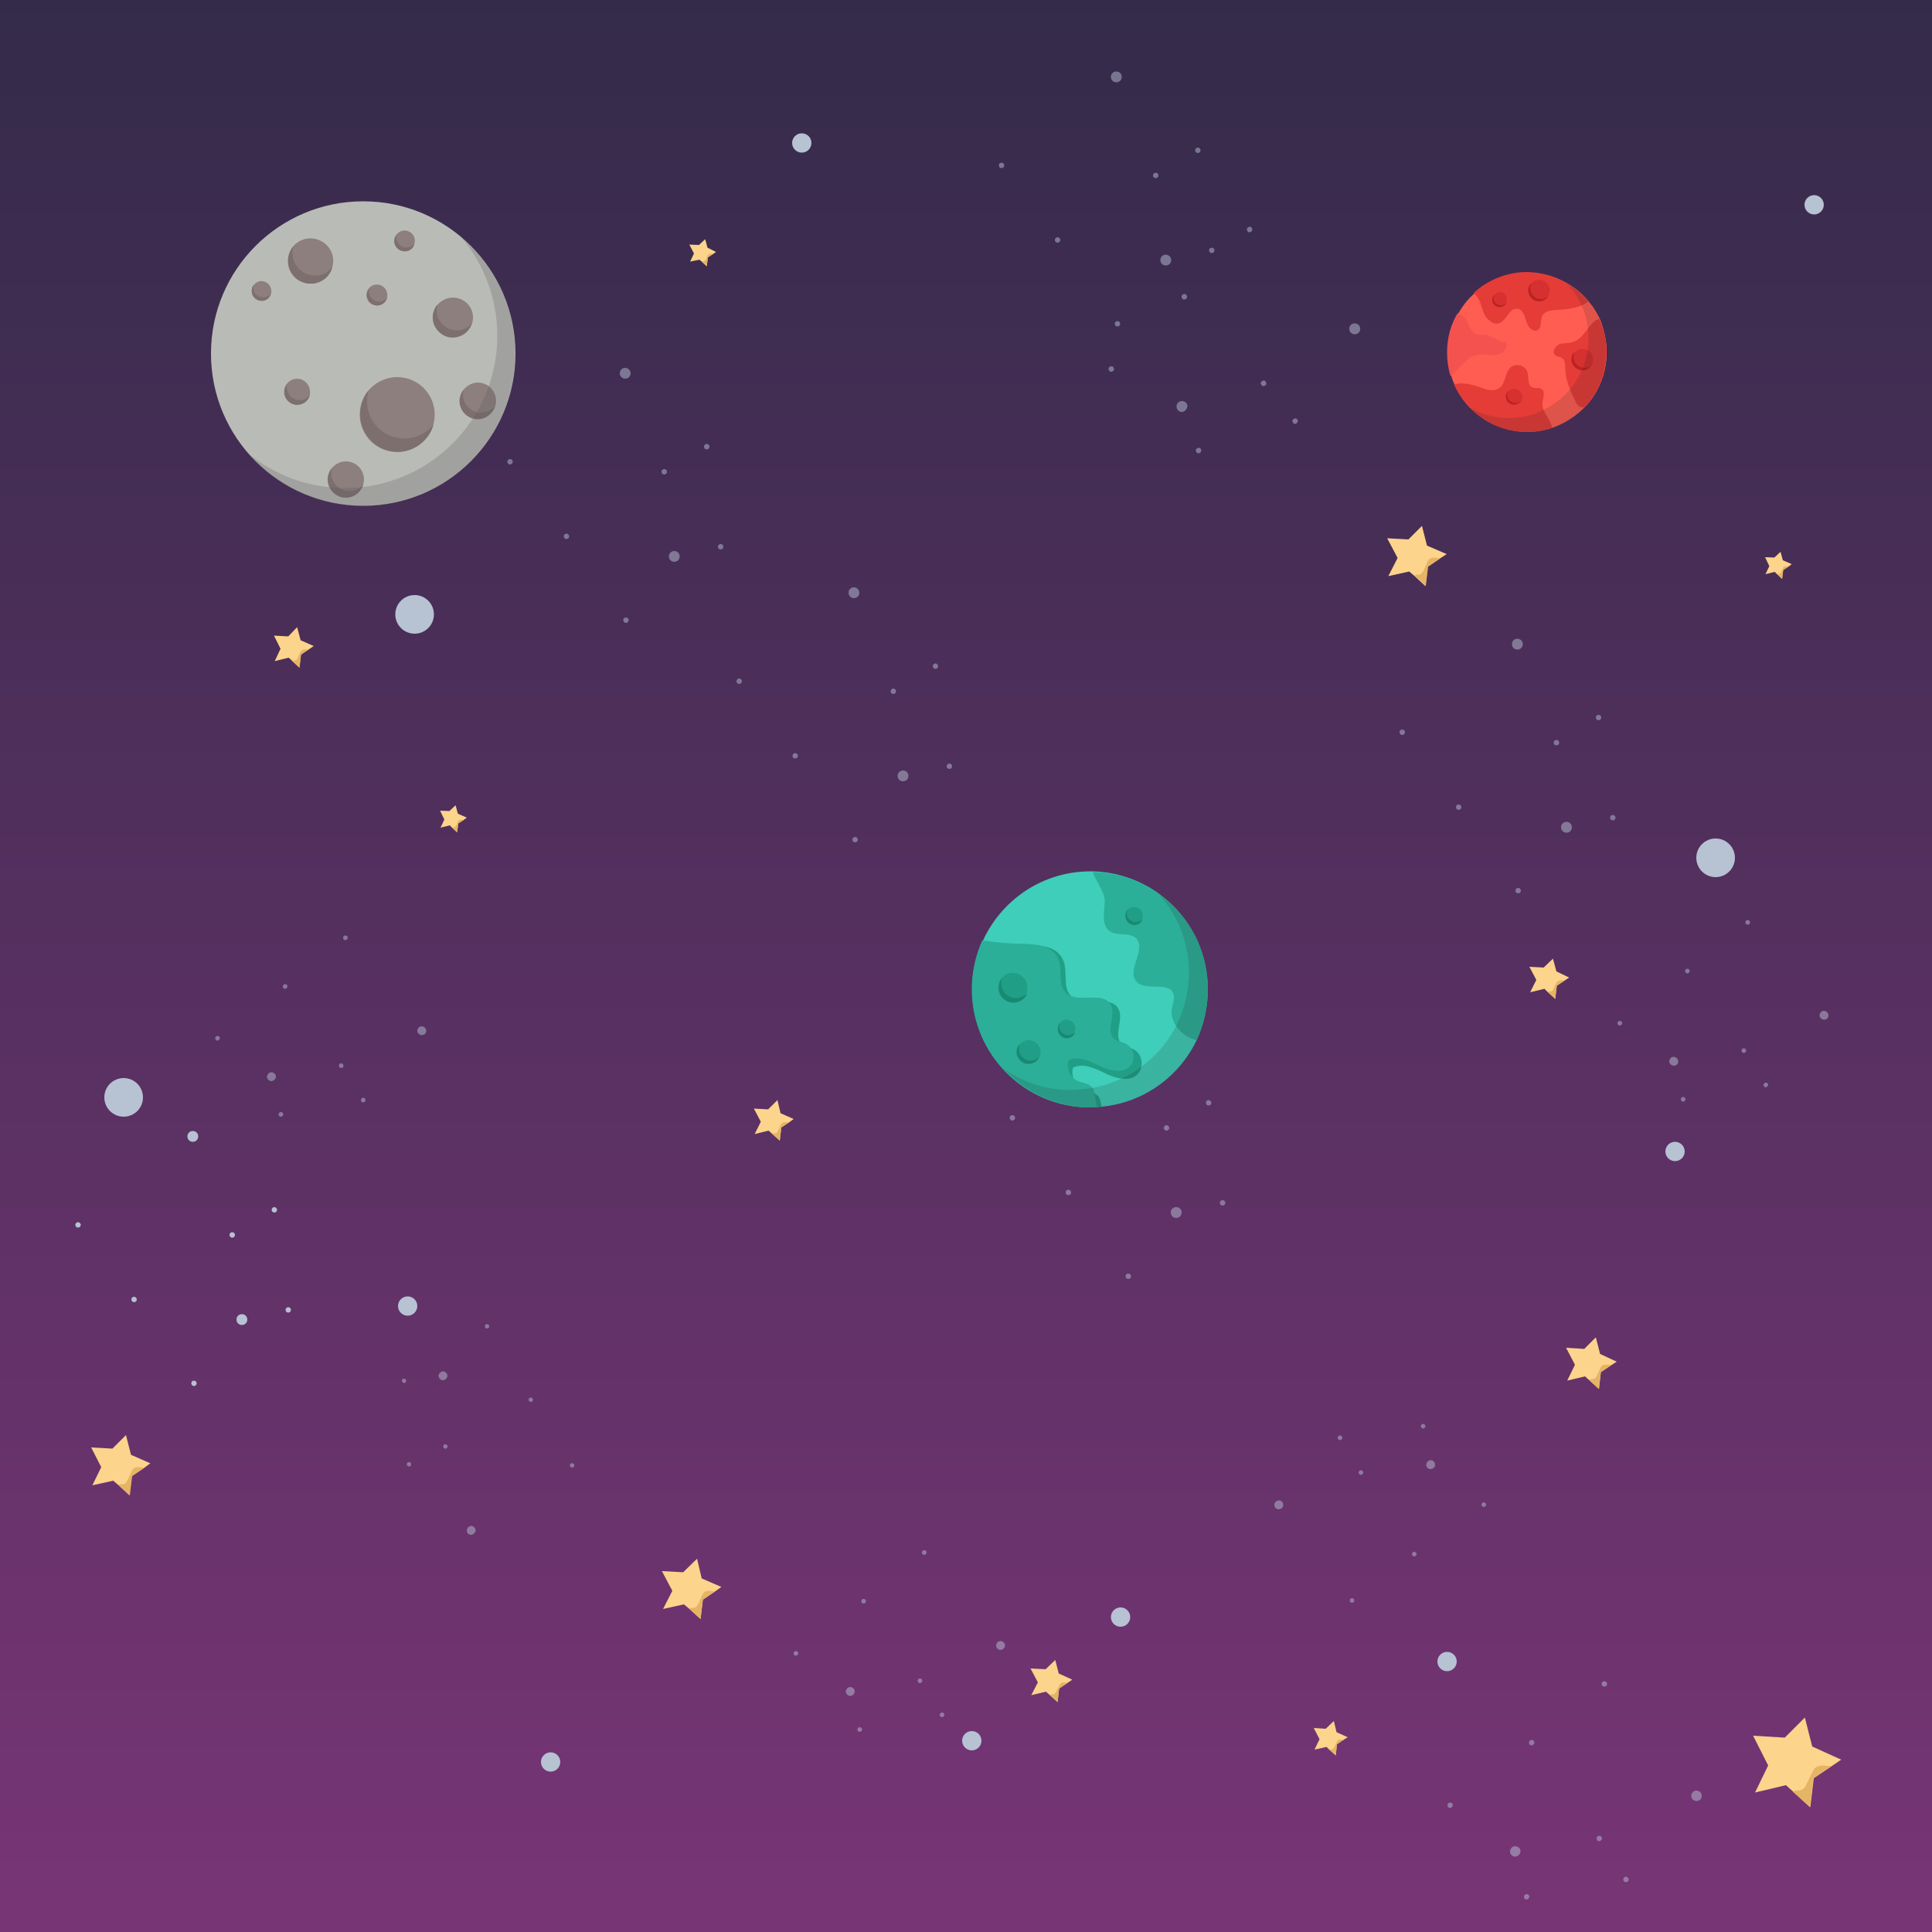 <?xml version="1.0" encoding="utf-8"?>
<!-- Generator: Adobe Illustrator 22.0.1, SVG Export Plug-In . SVG Version: 6.00 Build 0)  -->
<svg version="1.1" id="Layer_1" xmlns="http://www.w3.org/2000/svg" xmlns:xlink="http://www.w3.org/1999/xlink" x="0px" y="0px"
	 viewBox="0 0 500 500" style="enable-background:new 0 0 500 500;" xml:space="preserve">
<style type="text/css">
	.st0{fill:url(#SVGID_1_);}
	.st1{fill:#B7C2D3;}
	.st2{opacity:0.5;}
	.st3{fill:#FDD48C;}
	.st4{fill:#E5B465;}
	.st5{fill:#3ECEB9;}
	.st6{fill:#219E86;}
	.st7{fill:#2BAF98;}
	.st8{opacity:0.15;fill:#231F20;enable-background:new    ;}
	.st9{fill:#188973;}
	.st10{fill:#FF5D52;}
	.st11{fill:#E53C38;}
	.st12{fill:#F4524E;}
	.st13{fill:#D63030;}
	.st14{fill:#BC2222;}
	.st15{fill:#B9BBB7;}
	.st16{fill:#8C7F7E;}
	.st17{fill:#7C6F6E;}
	.st18{opacity:0.25;fill:#58595B;enable-background:new    ;}
</style>
<g>
	
		<linearGradient id="SVGID_1_" gradientUnits="userSpaceOnUse" x1="250" y1="-9.094947e-13" x2="250" y2="500" gradientTransform="matrix(1 0 0 -1 0 500)">
		<stop  offset="0" style="stop-color:#783576"/>
		<stop  offset="1" style="stop-color:#342B4A"/>
	</linearGradient>
	<rect x="0" class="st0" width="500" height="500"/>
	<circle class="st1" cx="107.3" cy="159" r="5"/>
	<circle class="st1" cx="444" cy="222" r="5"/>
	<circle class="st1" cx="32" cy="284" r="5"/>
	<g>
		<path class="st1" d="M51.3,294.1c0,0.8-0.6,1.4-1.4,1.4s-1.4-0.6-1.4-1.4s0.6-1.4,1.4-1.4C50.7,292.7,51.3,293.3,51.3,294.1z"/>
		<path class="st1" d="M64,341.5c0,0.8-0.6,1.4-1.4,1.4s-1.4-0.6-1.4-1.4s0.6-1.4,1.4-1.4S64,340.7,64,341.5z"/>
		<path class="st1" d="M71.7,313.1c0,0.4-0.3,0.7-0.7,0.7c-0.4,0-0.7-0.3-0.7-0.7s0.3-0.7,0.7-0.7C71.4,312.4,71.7,312.8,71.7,313.1
			z"/>
		<path class="st1" d="M35.4,336.3c0,0.4-0.3,0.7-0.7,0.7c-0.4,0-0.7-0.3-0.7-0.7c0-0.4,0.3-0.7,0.7-0.7
			C35.1,335.6,35.4,336,35.4,336.3z"/>
		<path class="st1" d="M20.9,317c0,0.4-0.3,0.7-0.7,0.7c-0.4,0-0.7-0.3-0.7-0.7c0-0.4,0.3-0.7,0.7-0.7
			C20.5,316.3,20.9,316.6,20.9,317z"/>
		<path class="st1" d="M75.3,339c0,0.4-0.3,0.7-0.7,0.7c-0.4,0-0.7-0.3-0.7-0.7s0.3-0.7,0.7-0.7S75.3,338.6,75.3,339z"/>
		<circle class="st1" cx="60.1" cy="319.6" r="0.7"/>
		<path class="st1" d="M50.9,358c0,0.4-0.3,0.7-0.7,0.7c-0.4,0-0.7-0.3-0.7-0.7c0-0.4,0.3-0.7,0.7-0.7
			C50.5,357.3,50.9,357.6,50.9,358z"/>
	</g>
	<g class="st2">
		<path class="st1" d="M163.2,96.6c0,0.8-0.6,1.4-1.4,1.4s-1.4-0.6-1.4-1.4s0.6-1.4,1.4-1.4C162.5,95.2,163.2,95.8,163.2,96.6z"/>
		<circle class="st1" cx="174.5" cy="144" r="1.4"/>
		<circle class="st1" cx="182.9" cy="115.6" r="0.7"/>
		<path class="st1" d="M147.3,138.8c0,0.4-0.3,0.7-0.7,0.7c-0.4,0-0.7-0.3-0.7-0.7c0-0.4,0.3-0.7,0.7-0.7S147.3,138.5,147.3,138.8z"
			/>
		<path class="st1" d="M132.7,119.5c0,0.4-0.3,0.7-0.7,0.7c-0.4,0-0.7-0.3-0.7-0.7c0-0.4,0.3-0.7,0.7-0.7
			C132.4,118.8,132.7,119.1,132.7,119.5z"/>
		<circle class="st1" cx="186.5" cy="141.5" r="0.7"/>
		<circle class="st1" cx="171.9" cy="122.1" r="0.7"/>
		<path class="st1" d="M162.7,160.5c0,0.4-0.3,0.7-0.7,0.7c-0.4,0-0.7-0.3-0.7-0.7s0.3-0.7,0.7-0.7
			C162.4,159.8,162.7,160.1,162.7,160.5z"/>
	</g>
	<g class="st2">
		<path class="st1" d="M394.1,166.7c0,0.8-0.6,1.4-1.4,1.4c-0.8,0-1.4-0.6-1.4-1.4c0-0.8,0.6-1.4,1.4-1.4
			C393.4,165.3,394.1,165.9,394.1,166.7z"/>
		<path class="st1" d="M406.8,214.1c0,0.8-0.6,1.4-1.4,1.4c-0.8,0-1.4-0.6-1.4-1.4c0-0.8,0.6-1.4,1.4-1.4
			C406.2,212.7,406.8,213.3,406.8,214.1z"/>
		<path class="st1" d="M414.4,185.7c0,0.4-0.3,0.7-0.7,0.7c-0.4,0-0.7-0.3-0.7-0.7s0.3-0.7,0.7-0.7S414.4,185.3,414.4,185.7z"/>
		<path class="st1" d="M378.2,208.9c0,0.4-0.3,0.7-0.7,0.7s-0.7-0.3-0.7-0.7s0.3-0.7,0.7-0.7S378.2,208.5,378.2,208.9z"/>
		<path class="st1" d="M363.6,189.5c0,0.4-0.3,0.7-0.7,0.7c-0.4,0-0.7-0.3-0.7-0.7s0.3-0.7,0.7-0.7
			C363.3,188.8,363.6,189.1,363.6,189.5z"/>
		<path class="st1" d="M418.1,211.6c0,0.4-0.3,0.7-0.7,0.7s-0.7-0.3-0.7-0.7s0.3-0.7,0.7-0.7C417.7,210.9,418.1,211.2,418.1,211.6z"
			/>
		<circle class="st1" cx="402.8" cy="192.2" r="0.7"/>
		<path class="st1" d="M393.6,230.5c0,0.4-0.3,0.7-0.7,0.7s-0.7-0.3-0.7-0.7s0.3-0.7,0.7-0.7S393.6,230.1,393.6,230.5z"/>
	</g>
	<g class="st2">
		<path class="st1" d="M290.3,19.9c0,0.8-0.6,1.4-1.4,1.4c-0.8,0-1.4-0.6-1.4-1.4c0-0.8,0.6-1.4,1.4-1.4S290.3,19.1,290.3,19.9z"/>
		<path class="st1" d="M303.1,67.3c0,0.8-0.6,1.4-1.4,1.4s-1.4-0.6-1.4-1.4s0.6-1.4,1.4-1.4C302.4,65.9,303.1,66.5,303.1,67.3z"/>
		<path class="st1" d="M310.7,38.9c0,0.4-0.3,0.7-0.7,0.7s-0.7-0.3-0.7-0.7s0.3-0.7,0.7-0.7C310.4,38.2,310.7,38.5,310.7,38.9z"/>
		<path class="st1" d="M274.4,62.1c0,0.4-0.3,0.7-0.7,0.7c-0.4,0-0.7-0.3-0.7-0.7s0.3-0.7,0.7-0.7C274.1,61.4,274.4,61.7,274.4,62.1
			z"/>
		<path class="st1" d="M259.9,42.8c0,0.4-0.3,0.7-0.7,0.7s-0.7-0.3-0.7-0.7c0-0.4,0.3-0.7,0.7-0.7S259.9,42.4,259.9,42.8z"/>
		<path class="st1" d="M314.3,64.8c0,0.4-0.3,0.7-0.7,0.7s-0.7-0.3-0.7-0.7c0-0.4,0.3-0.7,0.7-0.7S314.3,64.4,314.3,64.8z"/>
		<path class="st1" d="M299.8,45.4c0,0.4-0.3,0.7-0.7,0.7s-0.7-0.3-0.7-0.7s0.3-0.7,0.7-0.7C299.5,44.7,299.8,45,299.8,45.4z"/>
		<path class="st1" d="M289.9,83.8c0,0.4-0.3,0.7-0.7,0.7c-0.4,0-0.7-0.3-0.7-0.7c0-0.4,0.3-0.7,0.7-0.7
			C289.6,83.1,289.9,83.4,289.9,83.8z"/>
	</g>
	<g class="st2">
		<path class="st1" d="M350.8,86.5c-0.8,0.1-1.5-0.4-1.6-1.2c-0.1-0.8,0.4-1.5,1.2-1.6s1.5,0.4,1.6,1.2S351.6,86.4,350.8,86.5z"/>
		<path class="st1" d="M306.1,106.6c-0.8,0.1-1.5-0.4-1.6-1.2c-0.1-0.8,0.4-1.5,1.2-1.6c0.8-0.1,1.5,0.4,1.6,1.2
			C307.3,105.7,306.8,106.4,306.1,106.6z"/>
		<path class="st1" d="M335.3,109.7c-0.4,0.1-0.7-0.2-0.8-0.6s0.2-0.7,0.6-0.8c0.4-0.1,0.7,0.2,0.8,0.6
			C335.9,109.2,335.6,109.6,335.3,109.7z"/>
		<path class="st1" d="M306.6,77.5c-0.4,0.1-0.7-0.2-0.8-0.6c-0.1-0.4,0.2-0.7,0.6-0.8c0.4-0.1,0.7,0.2,0.8,0.6
			C307.3,77.1,307,77.4,306.6,77.5z"/>
		<path class="st1" d="M323.5,60.1c-0.4,0.1-0.7-0.2-0.8-0.6c-0.1-0.4,0.2-0.7,0.6-0.8c0.4-0.1,0.7,0.2,0.8,0.6
			C324.1,59.7,323.9,60,323.5,60.1z"/>
		<path class="st1" d="M310.3,117.3c-0.4,0.1-0.7-0.2-0.8-0.6s0.2-0.7,0.6-0.8c0.4-0.1,0.7,0.2,0.8,0.6
			C310.9,116.9,310.7,117.2,310.3,117.3z"/>
		<path class="st1" d="M327.1,99.9c-0.4,0.1-0.7-0.2-0.8-0.6c-0.1-0.4,0.2-0.7,0.6-0.8c0.4-0.1,0.7,0.2,0.8,0.6
			C327.8,99.5,327.5,99.8,327.1,99.9z"/>
		<path class="st1" d="M287.7,96.2c-0.4,0.1-0.7-0.2-0.8-0.6s0.2-0.7,0.6-0.8c0.4-0.1,0.7,0.2,0.8,0.6
			C288.4,95.8,288.1,96.1,287.7,96.2z"/>
	</g>
	<g class="st2">
		<path class="st1" d="M439.1,466.1c-0.8,0-1.4-0.6-1.4-1.3c0-0.8,0.6-1.4,1.3-1.4c0.8,0,1.4,0.6,1.4,1.3
			C440.5,465.4,439.9,466.1,439.1,466.1z"/>
		<path class="st1" d="M392.2,480.5c-0.8,0-1.4-0.6-1.4-1.3c0-0.8,0.6-1.4,1.3-1.4c0.8,0,1.4,0.6,1.4,1.3S392.9,480.4,392.2,480.5z"
			/>
		<path class="st1" d="M420.8,487.1c-0.4,0-0.7-0.3-0.7-0.7c0-0.4,0.3-0.7,0.7-0.7c0.4,0,0.7,0.3,0.7,0.7
			C421.5,486.8,421.2,487.1,420.8,487.1z"/>
		<path class="st1" d="M396.4,451.7c-0.4,0-0.7-0.3-0.7-0.7c0-0.4,0.3-0.7,0.7-0.7s0.7,0.3,0.7,0.7
			C397,451.4,396.7,451.7,396.4,451.7z"/>
		<path class="st1" d="M415.2,436.5c-0.4,0-0.7-0.3-0.7-0.7c0-0.4,0.3-0.7,0.7-0.7c0.4,0,0.7,0.3,0.7,0.7S415.6,436.5,415.2,436.5z"
			/>
		<path class="st1" d="M395.1,491.6c-0.4,0-0.7-0.3-0.7-0.7c0-0.4,0.3-0.7,0.7-0.7s0.7,0.3,0.7,0.7
			C395.7,491.3,395.4,491.6,395.1,491.6z"/>
		<path class="st1" d="M413.9,476.5c-0.4,0-0.7-0.3-0.7-0.7c0-0.4,0.3-0.7,0.7-0.7s0.7,0.3,0.7,0.7
			C414.6,476.1,414.3,476.4,413.9,476.5z"/>
		<path class="st1" d="M375.3,467.9c-0.4,0-0.7-0.3-0.7-0.7c0-0.4,0.3-0.7,0.7-0.7c0.4,0,0.7,0.3,0.7,0.7
			C375.9,467.6,375.6,467.9,375.3,467.9z"/>
	</g>
	<g class="st2">
		<path class="st1" d="M472.1,263.9c-0.6,0-1.2-0.5-1.2-1.1s0.5-1.2,1.1-1.2s1.2,0.5,1.2,1.1C473.3,263.3,472.8,263.9,472.1,263.9z"
			/>
		<path class="st1" d="M433.2,275.8c-0.6,0-1.2-0.5-1.2-1.1s0.5-1.2,1.1-1.2s1.2,0.5,1.2,1.1C434.4,275.3,433.9,275.8,433.2,275.8z"
			/>
		<path class="st1" d="M457,281.4c-0.3,0-0.6-0.2-0.6-0.6c0-0.3,0.2-0.6,0.6-0.6c0.3,0,0.6,0.2,0.6,0.6
			C457.5,281.1,457.3,281.3,457,281.4z"/>
		<path class="st1" d="M436.7,251.9c-0.3,0-0.6-0.2-0.6-0.6c0-0.3,0.2-0.6,0.6-0.6c0.3,0,0.6,0.2,0.6,0.6
			C437.2,251.7,437,251.9,436.7,251.9z"/>
		<path class="st1" d="M452.3,239.3c-0.3,0-0.6-0.2-0.6-0.6c0-0.3,0.2-0.6,0.6-0.6c0.3,0,0.6,0.2,0.6,0.6S452.6,239.3,452.3,239.3z"
			/>
		<path class="st1" d="M435.6,285.1c-0.3,0-0.6-0.2-0.6-0.6c0-0.3,0.2-0.6,0.6-0.6c0.3,0,0.6,0.2,0.6,0.6
			C436.2,284.8,435.9,285.1,435.6,285.1z"/>
		<path class="st1" d="M451.3,272.5c-0.3,0-0.6-0.2-0.6-0.6c0-0.3,0.2-0.6,0.6-0.6c0.3,0,0.6,0.2,0.6,0.6S451.6,272.5,451.3,272.5z"
			/>
		<path class="st1" d="M419.2,265.4c-0.3,0-0.6-0.2-0.6-0.6c0-0.3,0.2-0.6,0.6-0.6c0.3,0,0.6,0.2,0.6,0.6S419.5,265.4,419.2,265.4z"
			/>
	</g>
	<g class="st2">
		<path class="st1" d="M331,388.3c0.6,0,1.1,0.5,1.1,1.2c0,0.6-0.5,1.1-1.2,1.1c-0.6,0-1.1-0.5-1.1-1.2
			C329.8,388.8,330.4,388.3,331,388.3z"/>
		<path class="st1" d="M370.3,377.9c0.6,0,1.1,0.5,1.1,1.2c0,0.6-0.5,1.1-1.2,1.1c-0.6,0-1.1-0.5-1.1-1.2
			C369.2,378.4,369.7,377.9,370.3,377.9z"/>
		<path class="st1" d="M346.8,371.5c0.3,0,0.6,0.3,0.6,0.6s-0.3,0.6-0.6,0.6c-0.3,0-0.6-0.3-0.6-0.6
			C346.2,371.7,346.5,371.5,346.8,371.5z"/>
		<path class="st1" d="M366,401.6c0.3,0,0.6,0.3,0.6,0.6c0,0.3-0.3,0.6-0.6,0.6s-0.6-0.3-0.6-0.6S365.7,401.6,366,401.6z"/>
		<path class="st1" d="M349.9,413.6c0.3,0,0.6,0.3,0.6,0.6c0,0.3-0.3,0.6-0.6,0.6s-0.6-0.3-0.6-0.6S349.6,413.6,349.9,413.6z"/>
		<path class="st1" d="M368.3,368.5c0.3,0,0.6,0.3,0.6,0.6c0,0.3-0.3,0.6-0.6,0.6c-0.3,0-0.6-0.3-0.6-0.6S368,368.5,368.3,368.5z"/>
		<path class="st1" d="M352.2,380.5c0.3,0,0.6,0.3,0.6,0.6c0,0.3-0.3,0.6-0.6,0.6c-0.3,0-0.6-0.3-0.6-0.6
			C351.6,380.8,351.9,380.5,352.2,380.5z"/>
		<path class="st1" d="M384,388.8c0.3,0,0.6,0.3,0.6,0.6c0,0.3-0.3,0.6-0.6,0.6s-0.6-0.3-0.6-0.6C383.4,389.1,383.7,388.8,384,388.8
			z"/>
	</g>
	<g class="st2">
		<path class="st1" d="M259,427c-0.6,0-1.2-0.5-1.2-1.1s0.5-1.2,1.1-1.2s1.2,0.5,1.2,1.1S259.6,426.9,259,427z"/>
		<path class="st1" d="M220.1,438.9c-0.6,0-1.2-0.5-1.2-1.1s0.5-1.2,1.1-1.2s1.2,0.5,1.2,1.1S220.7,438.9,220.1,438.9z"/>
		<path class="st1" d="M243.8,444.4c-0.3,0-0.6-0.2-0.6-0.6c0-0.3,0.2-0.6,0.6-0.6c0.3,0,0.6,0.2,0.6,0.6
			C244.4,444.1,244.1,444.4,243.8,444.4z"/>
		<path class="st1" d="M223.5,415c-0.3,0-0.6-0.2-0.6-0.6c0-0.3,0.2-0.6,0.6-0.6c0.3,0,0.6,0.2,0.6,0.6
			C224.1,414.7,223.8,415,223.5,415z"/>
		<path class="st1" d="M239.2,402.4c-0.3,0-0.6-0.2-0.6-0.6c0-0.3,0.2-0.6,0.6-0.6c0.3,0,0.6,0.2,0.6,0.6
			C239.7,402.1,239.5,402.4,239.2,402.4z"/>
		<path class="st1" d="M222.5,448.2c-0.3,0-0.6-0.2-0.6-0.6c0-0.3,0.2-0.6,0.6-0.6c0.3,0,0.6,0.2,0.6,0.6S222.8,448.1,222.5,448.2z"
			/>
		<path class="st1" d="M238.1,435.6c-0.3,0-0.6-0.2-0.6-0.6s0.2-0.6,0.6-0.6c0.3,0,0.6,0.2,0.6,0.6
			C238.7,435.3,238.4,435.5,238.1,435.6z"/>
		<path class="st1" d="M206,428.5c-0.3,0-0.6-0.2-0.6-0.6c0-0.3,0.2-0.6,0.6-0.6c0.3,0,0.6,0.2,0.6,0.6
			C206.6,428.2,206.3,428.4,206,428.5z"/>
	</g>
	<g class="st2">
		<path class="st1" d="M120.8,396c0.1-0.6,0.6-1.1,1.2-1.1c0.6,0.1,1.1,0.6,1.1,1.2c-0.1,0.6-0.6,1.1-1.2,1.1
			C121.2,397.2,120.8,396.7,120.8,396z"/>
		<path class="st1" d="M113.5,356c0.1-0.6,0.6-1.1,1.2-1.1c0.6,0.1,1.1,0.6,1.1,1.2c-0.1,0.6-0.6,1.1-1.2,1.1S113.5,356.6,113.5,356
			z"/>
		<path class="st1" d="M105.3,378.9c0-0.3,0.3-0.6,0.6-0.5c0.3,0,0.6,0.3,0.5,0.6c0,0.3-0.3,0.6-0.6,0.5
			C105.5,379.5,105.2,379.2,105.3,378.9z"/>
		<path class="st1" d="M136.8,362.2c0-0.3,0.3-0.6,0.6-0.5c0.3,0,0.6,0.3,0.5,0.6c0,0.3-0.3,0.6-0.6,0.5
			C137.1,362.8,136.8,362.5,136.8,362.2z"/>
		<path class="st1" d="M147.5,379.2c0-0.3,0.3-0.6,0.6-0.5c0.3,0,0.6,0.3,0.5,0.6c0,0.3-0.3,0.6-0.6,0.5
			C147.7,379.8,147.5,379.5,147.5,379.2z"/>
		<path class="st1" d="M104,357.3c0-0.3,0.3-0.6,0.6-0.5c0.3,0,0.6,0.3,0.5,0.6c0,0.3-0.3,0.6-0.6,0.5
			C104.3,357.9,104,357.6,104,357.3z"/>
		<path class="st1" d="M114.7,374.3c0-0.3,0.3-0.6,0.6-0.5c0.3,0,0.6,0.3,0.5,0.6c0,0.3-0.3,0.6-0.6,0.5
			C114.9,374.9,114.7,374.6,114.7,374.3z"/>
		<path class="st1" d="M125.5,343.2c0-0.3,0.3-0.6,0.6-0.5c0.3,0,0.6,0.3,0.5,0.6c0,0.3-0.3,0.6-0.6,0.5
			C125.7,343.8,125.5,343.6,125.5,343.2z"/>
	</g>
	<g class="st2">
		<path class="st1" d="M109.2,267.9c-0.6,0-1.2-0.5-1.2-1.1s0.5-1.2,1.1-1.2s1.2,0.5,1.2,1.1C110.4,267.3,109.9,267.8,109.2,267.9z"
			/>
		<path class="st1" d="M70.3,279.8c-0.6,0-1.2-0.5-1.2-1.1s0.5-1.2,1.1-1.2s1.2,0.5,1.2,1.1C71.4,279.2,70.9,279.7,70.3,279.8z"/>
		<path class="st1" d="M94,285.3c-0.3,0-0.6-0.2-0.6-0.6c0-0.3,0.2-0.6,0.6-0.6c0.3,0,0.6,0.2,0.6,0.6C94.6,285,94.3,285.3,94,285.3
			z"/>
		<path class="st1" d="M73.8,255.9c-0.3,0-0.6-0.2-0.6-0.6c0-0.3,0.2-0.6,0.6-0.6c0.3,0,0.6,0.2,0.6,0.6
			C74.3,255.6,74.1,255.9,73.8,255.9z"/>
		<path class="st1" d="M89.4,243.3c-0.3,0-0.6-0.2-0.6-0.6c0-0.3,0.2-0.6,0.6-0.6c0.3,0,0.6,0.2,0.6,0.6
			C90,243,89.7,243.3,89.4,243.3z"/>
		<path class="st1" d="M72.7,289c-0.3,0-0.6-0.2-0.6-0.6c0-0.3,0.2-0.6,0.6-0.6c0.3,0,0.6,0.2,0.6,0.6C73.3,288.8,73,289,72.7,289z"
			/>
		<path class="st1" d="M88.3,276.4c-0.3,0-0.6-0.2-0.6-0.6c0-0.3,0.2-0.6,0.6-0.6c0.3,0,0.6,0.2,0.6,0.6
			C88.9,276.2,88.6,276.4,88.3,276.4z"/>
		<path class="st1" d="M56.3,269.3c-0.3,0-0.6-0.2-0.6-0.6c0-0.3,0.2-0.6,0.6-0.6c0.3,0,0.6,0.2,0.6,0.6
			C56.8,269.1,56.6,269.3,56.3,269.3z"/>
	</g>
	<circle class="st1" cx="433.5" cy="298" r="2.5"/>
	<circle class="st1" cx="290" cy="418.5" r="2.5"/>
	<circle class="st1" cx="105.5" cy="338" r="2.5"/>
	<circle class="st1" cx="251.5" cy="450.5" r="2.5"/>
	<circle class="st1" cx="142.5" cy="456" r="2.5"/>
	<circle class="st1" cx="374.5" cy="430" r="2.5"/>
	<circle class="st1" cx="469.5" cy="53" r="2.5"/>
	<circle class="st1" cx="207.5" cy="37" r="2.5"/>
	<g>
		<polygon class="st3" points="476.5,455.4 474,457.1 469.4,460.2 468.5,467.7 464.1,463.7 462.2,462 454.2,463.9 457.6,456.9 
			453.7,449.2 461.9,449.7 467.1,444.5 469,452 		"/>
		<path class="st4" d="M474,457.1l-4.7,3.1l-0.9,7.5l-4.4-4c0.3-0.2,0.6-0.3,1-0.3c0.3,0,0.7,0,1-0.1c0.8-0.2,1.3-1,1.6-1.7
			c0.5-1,0.9-1.9,1.4-2.9c0.2-0.4,0.4-0.9,0.8-1.2c0.8-0.7,2.1-0.6,3.2-0.5C473.3,457,473.6,457.1,474,457.1z"/>
	</g>
	<g>
		<polygon class="st3" points="186.7,410.7 185,411.9 181.9,414 181.3,419 178.3,416.3 177,415.2 171.6,416.4 174,411.7 
			171.3,406.6 176.8,406.9 180.4,403.4 181.6,408.5 		"/>
		<path class="st4" d="M185,411.9l-3.1,2.1l-0.6,5l-2.9-2.7c0.2-0.1,0.4-0.2,0.6-0.2s0.5,0,0.7,0c0.5-0.1,0.8-0.7,1.1-1.2
			c0.3-0.7,0.6-1.3,0.9-2c0.1-0.3,0.3-0.6,0.5-0.8c0.5-0.5,1.4-0.4,2.1-0.3C184.5,411.8,184.7,411.8,185,411.9z"/>
	</g>
	<g>
		<polygon class="st3" points="277.5,434.7 276.3,435.5 274.1,437 273.7,440.5 271.6,438.6 270.7,437.8 266.9,438.7 268.6,435.4 
			266.7,431.8 270.6,432 273.1,429.6 274,433.1 		"/>
		<path class="st4" d="M276.3,435.5l-2.2,1.5l-0.4,3.5l-2.1-1.9c0.1-0.1,0.3-0.1,0.5-0.1s0.3,0,0.5,0c0.4-0.1,0.6-0.5,0.8-0.8
			c0.2-0.5,0.4-0.9,0.7-1.4c0.1-0.2,0.2-0.4,0.4-0.6c0.4-0.4,1-0.3,1.5-0.2C276,435.5,276.1,435.5,276.3,435.5z"/>
	</g>
	<g>
		<polygon class="st3" points="38.9,378.7 37.3,379.9 34.1,382 33.5,387 30.6,384.3 29.3,383.2 23.9,384.4 26.2,379.7 23.6,374.6 
			29.1,374.9 32.6,371.4 33.9,376.5 		"/>
		<path class="st4" d="M37.3,379.9l-3.1,2.1l-0.6,5l-2.9-2.7c0.2-0.1,0.4-0.2,0.6-0.2s0.5,0,0.7,0c0.5-0.1,0.8-0.7,1.1-1.2
			c0.3-0.7,0.6-1.3,0.9-2c0.1-0.3,0.3-0.6,0.5-0.8c0.5-0.5,1.4-0.4,2.1-0.3C36.8,379.8,37,379.8,37.3,379.9z"/>
	</g>
	<g>
		<polygon class="st3" points="374.4,143.4 372.7,144.5 369.5,146.7 368.9,151.7 366,149 364.7,147.9 359.3,149.1 361.7,144.4 
			359,139.3 364.5,139.6 368,136.1 369.3,141.2 		"/>
		<path class="st4" d="M372.7,144.5l-3.1,2.1l-0.6,5l-2.9-2.7c0.2-0.1,0.4-0.2,0.6-0.2c0.2,0,0.5,0,0.7,0c0.5-0.1,0.8-0.7,1.1-1.2
			c0.3-0.7,0.6-1.3,0.9-2c0.1-0.3,0.3-0.6,0.5-0.8c0.5-0.5,1.4-0.4,2.1-0.3C372.2,144.5,372.4,144.5,372.7,144.5z"/>
	</g>
	<g>
		<polygon class="st3" points="81.2,167.2 80,168 77.9,169.4 77.5,172.8 75.6,171 74.7,170.2 71.1,171.1 72.6,167.9 70.9,164.5 
			74.6,164.7 76.9,162.3 77.8,165.7 		"/>
		<path class="st4" d="M80,168l-2.1,1.4l-0.4,3.4l-2-1.8c0.1-0.1,0.3-0.1,0.4-0.1c0.2,0,0.3,0,0.5,0c0.4-0.1,0.6-0.5,0.7-0.8
			c0.2-0.4,0.4-0.9,0.6-1.3c0.1-0.2,0.2-0.4,0.4-0.5c0.4-0.3,0.9-0.3,1.4-0.2C79.7,168,79.9,168,80,168z"/>
	</g>
	<g>
		<polygon class="st3" points="406.1,253 405,253.7 402.9,255.1 402.5,258.5 400.5,256.7 399.7,255.9 396,256.8 397.6,253.6 
			395.8,250.2 399.5,250.4 401.9,248.1 402.8,251.4 		"/>
		<path class="st4" d="M405,253.7l-2.1,1.4l-0.4,3.4l-2-1.8c0.1-0.1,0.3-0.1,0.4-0.1c0.2,0,0.3,0,0.5,0c0.4-0.1,0.6-0.5,0.7-0.8
			c0.2-0.4,0.4-0.9,0.6-1.3c0.1-0.2,0.2-0.4,0.4-0.5c0.4-0.3,0.9-0.3,1.4-0.2C404.7,253.7,404.8,253.7,405,253.7z"/>
	</g>
	<g>
		<polygon class="st3" points="185.3,65.2 184.6,65.7 183.2,66.6 182.9,68.9 181.6,67.7 181,67.2 178.6,67.7 179.6,65.6 178.4,63.3 
			180.9,63.4 182.5,61.9 183.1,64.1 		"/>
		<path class="st4" d="M184.6,65.7l-1.4,0.9l-0.3,2.3l-1.3-1.2c0.1-0.1,0.2-0.1,0.3-0.1c0.1,0,0.2,0,0.3,0c0.2-0.1,0.4-0.3,0.5-0.5
			c0.1-0.3,0.3-0.6,0.4-0.9c0.1-0.1,0.1-0.3,0.2-0.4c0.2-0.2,0.6-0.2,1-0.1C184.4,65.6,184.5,65.7,184.6,65.7z"/>
	</g>
	<g>
		<polygon class="st3" points="120.8,211.6 120,212.2 118.6,213.1 118.3,215.4 117,214.2 116.4,213.6 114,214.2 115,212.1 
			113.9,209.8 116.3,209.9 117.9,208.4 118.5,210.6 		"/>
		<path class="st4" d="M120,212.2l-1.4,0.9l-0.3,2.3l-1.3-1.2c0.1-0.1,0.2-0.1,0.3-0.1c0.1,0,0.2,0,0.3,0c0.2-0.1,0.4-0.3,0.5-0.5
			c0.1-0.3,0.3-0.6,0.4-0.9c0.1-0.1,0.1-0.3,0.2-0.4c0.2-0.2,0.6-0.2,1-0.1C119.8,212.1,119.9,212.2,120,212.2z"/>
	</g>
	<g>
		<polygon class="st3" points="463.7,146 462.9,146.6 461.5,147.5 461.2,149.8 459.9,148.6 459.3,148 456.9,148.6 457.9,146.5 
			456.8,144.2 459.2,144.3 460.8,142.8 461.4,145 		"/>
		<path class="st4" d="M462.9,146.6l-1.4,0.9l-0.3,2.3l-1.3-1.2c0.1-0.1,0.2-0.1,0.3-0.1c0.1,0,0.2,0,0.3,0c0.2-0.1,0.4-0.3,0.5-0.5
			c0.1-0.3,0.3-0.6,0.4-0.9c0.1-0.1,0.1-0.3,0.2-0.4c0.2-0.2,0.6-0.2,1-0.1C462.7,146.5,462.8,146.5,462.9,146.6z"/>
	</g>
	<g>
		<polygon class="st3" points="418.4,352.4 417,353.3 414.3,355.1 413.8,359.5 411.3,357.2 410.2,356.2 405.6,357.3 407.6,353.2 
			405.3,348.8 410,349.1 413,346.1 414.1,350.4 		"/>
		<path class="st4" d="M417,353.3l-2.7,1.8l-0.5,4.3l-2.5-2.3c0.2-0.1,0.3-0.2,0.5-0.2c0.2,0,0.4,0,0.6,0c0.5-0.1,0.7-0.6,0.9-1
			c0.3-0.6,0.5-1.1,0.8-1.7c0.1-0.3,0.2-0.5,0.4-0.7c0.5-0.4,1.2-0.4,1.8-0.3C416.6,353.3,416.8,353.3,417,353.3z"/>
	</g>
	<g>
		<polygon class="st3" points="348.8,449.6 347.8,450.2 346,451.4 345.7,454.3 344,452.8 343.3,452.1 340.2,452.8 341.5,450.1 
			340,447.2 343.1,447.4 345.2,445.4 345.9,448.3 		"/>
		<path class="st4" d="M347.8,450.2l-1.8,1.2l-0.3,2.9l-1.7-1.5c0.1-0.1,0.2-0.1,0.4-0.1c0.1,0,0.3,0,0.4,0c0.3-0.1,0.5-0.4,0.6-0.7
			c0.2-0.4,0.4-0.8,0.5-1.1c0.1-0.2,0.2-0.3,0.3-0.5c0.3-0.3,0.8-0.2,1.2-0.2C347.5,450.2,347.7,450.2,347.8,450.2z"/>
	</g>
	<g class="st2">
		<path class="st1" d="M293.1,266.4c0,0.8-0.6,1.4-1.4,1.4s-1.4-0.6-1.4-1.4c0-0.8,0.6-1.4,1.4-1.4S293.1,265.7,293.1,266.4z"/>
		<path class="st1" d="M305.8,313.8c0,0.8-0.6,1.4-1.4,1.4c-0.8,0-1.4-0.6-1.4-1.4s0.6-1.4,1.4-1.4S305.8,313,305.8,313.8z"/>
		<path class="st1" d="M313.5,285.4c0,0.4-0.3,0.7-0.7,0.7c-0.4,0-0.7-0.3-0.7-0.7c0-0.4,0.3-0.7,0.7-0.7
			C313.2,284.8,313.5,285.1,313.5,285.4z"/>
		<path class="st1" d="M277.2,308.6c0,0.4-0.3,0.7-0.7,0.7s-0.7-0.3-0.7-0.7c0-0.4,0.3-0.7,0.7-0.7S277.2,308.3,277.2,308.6z"/>
		<path class="st1" d="M262.7,289.3c0,0.4-0.3,0.7-0.7,0.7s-0.7-0.3-0.7-0.7c0-0.4,0.3-0.7,0.7-0.7S262.7,288.9,262.7,289.3z"/>
		<path class="st1" d="M317.1,311.3c0,0.4-0.3,0.7-0.7,0.7c-0.4,0-0.7-0.3-0.7-0.7s0.3-0.7,0.7-0.7
			C316.8,310.6,317.1,310.9,317.1,311.3z"/>
		<path class="st1" d="M302.6,291.9c0,0.4-0.3,0.7-0.7,0.7c-0.4,0-0.7-0.3-0.7-0.7c0-0.4,0.3-0.7,0.7-0.7
			C302.3,291.2,302.6,291.6,302.6,291.9z"/>
		<path class="st1" d="M292.7,330.3c0,0.4-0.3,0.7-0.7,0.7s-0.7-0.3-0.7-0.7c0-0.4,0.3-0.7,0.7-0.7
			C292.4,329.6,292.7,329.9,292.7,330.3z"/>
	</g>
	<g class="st2">
		<path class="st1" d="M222.4,153.4c0,0.8-0.6,1.4-1.4,1.4s-1.4-0.6-1.4-1.4c0-0.8,0.6-1.4,1.4-1.4S222.4,152.7,222.4,153.4z"/>
		<path class="st1" d="M235.1,200.8c0,0.8-0.6,1.4-1.4,1.4s-1.4-0.6-1.4-1.4c0-0.8,0.6-1.4,1.4-1.4
			C234.5,199.4,235.1,200,235.1,200.8z"/>
		<path class="st1" d="M242.8,172.4c0,0.4-0.3,0.7-0.7,0.7c-0.4,0-0.7-0.3-0.7-0.7s0.3-0.7,0.7-0.7S242.8,172.1,242.8,172.4z"/>
		<path class="st1" d="M206.5,195.6c0,0.4-0.3,0.7-0.7,0.7c-0.4,0-0.7-0.3-0.7-0.7s0.3-0.7,0.7-0.7
			C206.2,194.9,206.5,195.3,206.5,195.6z"/>
		<path class="st1" d="M192,176.3c0,0.4-0.3,0.7-0.7,0.7c-0.4,0-0.7-0.3-0.7-0.7s0.3-0.7,0.7-0.7S192,175.9,192,176.3z"/>
		<path class="st1" d="M246.4,198.3c0,0.4-0.3,0.7-0.7,0.7c-0.4,0-0.7-0.3-0.7-0.7s0.3-0.7,0.7-0.7S246.4,197.9,246.4,198.3z"/>
		<path class="st1" d="M231.9,178.9c0,0.4-0.3,0.7-0.7,0.7c-0.4,0-0.7-0.3-0.7-0.7s0.3-0.7,0.7-0.7S231.9,178.6,231.9,178.9z"/>
		<path class="st1" d="M222,217.3c0,0.4-0.3,0.7-0.7,0.7c-0.4,0-0.7-0.3-0.7-0.7s0.3-0.7,0.7-0.7S222,216.9,222,217.3z"/>
	</g>
	<g>
		<polygon class="st3" points="205.4,289.6 204.3,290.4 202.2,291.8 201.8,295.2 199.8,293.4 198.9,292.6 195.3,293.5 196.9,290.3 
			195.1,286.9 198.8,287.1 201.2,284.7 202,288.1 		"/>
		<path class="st4" d="M204.3,290.4l-2.1,1.4l-0.4,3.4l-2-1.8c0.1-0.1,0.3-0.1,0.4-0.1c0.2,0,0.3,0,0.5,0c0.4-0.1,0.6-0.5,0.7-0.8
			c0.2-0.4,0.4-0.9,0.6-1.3c0.1-0.2,0.2-0.4,0.4-0.5c0.4-0.3,0.9-0.3,1.4-0.2C203.9,290.4,204.1,290.4,204.3,290.4z"/>
	</g>
</g>
<g>
	<path class="st5" d="M312.6,256.1c0,4.7-1.1,9.2-2.9,13.1c-4.5,9.4-13.7,16.2-24.7,17.2c-0.4,0-0.7,0.1-1.1,0.1
		c-0.5,0-1.2,0.1-1.8,0.1c-16.9,0-30.5-13.7-30.5-30.5c0-4.4,0.9-8.6,2.7-12.5c0-0.1,0-0.1,0.1-0.2c4.8-10.5,15.4-17.9,27.8-17.9
		c0.2,0,0.4,0,0.5,0C299.3,225.9,312.6,239.4,312.6,256.1z"/>
	<path class="st6" d="M294.4,278c-2.1,2.1-5.7,1.1-8.3-0.2c-2.7-1.3-5.8-2.8-8.4-1.5c-0.6,2.1,0.5,4.7,2.5,5.6
		c1.4,0.6,3.2,0.7,4.1,1.9c0.5,0.6,0.5,1.4,0.7,2.1c0,0.2,0.1,0.3,0.1,0.5c-0.4,0-0.7,0.1-1.1,0.1c-0.5,0-1.2,0.1-1.8,0.1
		c-16.9,0-30.5-13.7-30.5-30.5c0-4.4,0.9-8.6,2.7-12.5c2.6,0.3,5.6,0.8,9.1,0.8c4.4,0.1,9.9,0,11.6,4c1.4,3-0.3,7.2,2.2,9.5
		c3.2,3,9.9-0.6,12.1,3.1c1.6,2.8-1.5,7.2,1,9.3c0.9,0.7,2.1,0.8,3.2,1.4C295.7,272.9,296.1,276.3,294.4,278z"/>
	<path class="st7" d="M312.6,256.1c0,4.7-1.1,9.2-2.9,13.1c-0.5-0.2-1-0.3-1.5-0.5c-3-1.3-5.5-4.5-4.9-7.8c0.2-1.2,0.8-2.5,0.4-3.7
		c-1.2-3.4-7.2-0.5-9.6-3.2c-2.6-3,2.7-8.4-0.1-11.2c-1.7-1.6-4.9-0.5-6.8-1.8c-2.2-1.6-1.4-4.9-1.3-7.7c0.1-2.3-2.3-5.3-3.1-7.6
		C299.3,225.9,312.6,239.4,312.6,256.1z"/>
	<path class="st7" d="M292.4,276c-2,1.9-5.3,1.1-7.9-0.2c-2.6-1.2-5.5-2.7-8-1.4c-0.6,2,0.4,4.4,2.3,5.3c1.3,0.6,3,0.6,3.9,1.8
		c0.5,0.5,0.5,1.3,0.6,2c0.2,1,0.4,1.9,0.5,2.9c-0.5,0-1.2,0.1-1.8,0.1c-16.9,0-30.5-13.7-30.5-30.5c0-4.5,1-8.8,2.7-12.6
		c2.4,0.3,5.3,0.7,8.6,0.8c4.1,0.1,9.3,0,11,3.8c1.3,2.8-0.2,6.9,2.1,9c3,2.8,9.3-0.6,11.5,2.9c1.6,2.7-1.4,6.9,0.9,8.9
		c0.8,0.7,2,0.8,3,1.3C293.6,271.2,294,274.4,292.4,276z"/>
	<path class="st8" d="M299.6,231c4.9,5.4,8.1,12.6,8.1,20.6c0,4.7-1.1,9.2-2.9,13.1c-4.5,9.4-13.7,16.2-24.7,17.2
		c-0.4,0-0.7,0.1-1.1,0.1c-0.5,0-1.2,0.1-1.8,0.1c-6.5,0-12.5-2-17.4-5.5c5.6,6.1,13.6,9.9,22.5,9.9c0.6,0,1.2,0,1.8-0.1
		c0.4,0,0.7-0.1,1.1-0.1c10.9-1,20.2-7.8,24.7-17.2c1.9-3.9,2.9-8.4,2.9-13.1C312.6,245.7,307.5,236.5,299.6,231z"/>
	<g>
		<circle class="st6" cx="262.1" cy="255.6" r="3.8"/>
		<path class="st9" d="M262.9,258.3c-2.1,0-3.8-1.7-3.8-3.8c0-0.5,0.1-1,0.3-1.4c-0.6,0.6-0.9,1.6-0.9,2.6c0,2.1,1.7,3.8,3.8,3.8
			c1.6,0,2.9-1,3.6-2.4C265,257.8,264,258.3,262.9,258.3z"/>
	</g>
	<g>
		<path class="st6" d="M278.3,266.2c0,1.3-1,2.3-2.3,2.3s-2.3-1-2.3-2.3s1-2.3,2.3-2.3S278.3,265,278.3,266.2z"/>
		<path class="st9" d="M276.4,267.9c-1.3,0-2.3-1-2.3-2.3c0-0.3,0.1-0.5,0.2-0.8c-0.4,0.4-0.5,0.9-0.5,1.6c0,1.3,1,2.3,2.3,2.3
			c1,0,1.8-0.6,2.1-1.5C277.7,267.6,277.1,267.9,276.4,267.9z"/>
	</g>
	<g>
		<circle class="st6" cx="293.5" cy="237" r="2.3"/>
		<path class="st9" d="M293.9,238.6c-1.3,0-2.3-1-2.3-2.3c0-0.3,0.1-0.5,0.2-0.8c-0.4,0.4-0.5,0.9-0.5,1.6c0,1.3,1,2.3,2.3,2.3
			c1,0,1.8-0.6,2.1-1.5C295.2,238.4,294.6,238.6,293.9,238.6z"/>
	</g>
	<g>
		<path class="st6" d="M269.3,272.3c0,1.7-1.4,3.1-3.1,3.1s-3.1-1.4-3.1-3.1s1.4-3.1,3.1-3.1S269.3,270.5,269.3,272.3z"/>
		<path class="st9" d="M266.8,274.5c-1.7,0-3.1-1.4-3.1-3.1c0-0.4,0.1-0.8,0.2-1.2c-0.5,0.5-0.8,1.3-0.8,2c0,1.7,1.4,3.1,3.1,3.1
			c1.3,0,2.4-0.8,2.8-1.9C268.5,274,267.7,274.5,266.8,274.5z"/>
	</g>
</g>
<g>
	<path class="st10" d="M415.8,91.1c0,5.6-2.2,10.7-5.8,14.4c-2.3,2.3-5.1,4.1-8.2,5.2c-2,0.7-4.3,1.1-6.5,1.1
		c-8.5,0-15.7-5.1-18.9-12.3c-0.3-0.7-0.6-1.4-0.8-2.2c-0.6-1.9-0.9-4-0.9-6.1c0-3.7,0.9-7.1,2.7-10.1c1.1-1.9,2.5-3.7,4.1-5.1
		c3.6-3.3,8.5-5.4,13.8-5.4c6.4,0,12.2,2.9,15.9,7.5c1.2,1.4,2.1,2.9,2.9,4.6C415.1,85.2,415.8,88.1,415.8,91.1z"/>
	<path class="st11" d="M411.1,78c-0.5,0.4-1.1,0.7-1.7,1c-2.1,0.9-4.4,1.1-6.6,1.2c-1.4,0.1-3.1,0.3-3.7,1.6c-0.6,1.2,0,2.9-1.1,3.6
		c-1.2,0.8-2.6-0.8-3-2.2c-0.4-1.4-0.9-3.2-2.4-3.3c-2-0.2-2.7,3-4.5,3.7c-1.4,0.6-3-0.6-3.8-2s-0.9-3-1.7-4.3
		c-0.3-0.6-0.8-1.1-1.2-1.5c3.6-3.3,8.5-5.4,13.8-5.4C401.5,70.5,407.2,73.4,411.1,78z"/>
	<path class="st11" d="M401.7,110.7c-2,0.7-4.3,1.1-6.5,1.1c-8.5,0-15.7-5.1-18.9-12.3c2.3-0.8,5.3,0.2,7.5,1
		c1.5,0.6,3.4,0.8,4.5-0.3c1.4-1.3,1.2-3.8,2.6-5.1c1.3-1.2,3.9-0.6,4.4,1.2c0.4,1.3-0.1,3.2,1.2,3.9c0.8,0.4,1.8,0,2.5,0.5
		c1,0.7,0.3,2.3,0.2,3.5C398.9,106.5,401.3,108.4,401.7,110.7z"/>
	<path class="st11" d="M415.8,91.1c0,5.6-2.2,10.7-5.8,14.4c-0.4,0-0.7-0.1-1.1-0.2c-0.6-0.3-1-1-1.3-1.7c-1.2-2.5-2.4-5.1-2.5-7.9
		c0-1.2,0-2.7-1.1-3.2c-0.4-0.2-1-0.2-1.4-0.5c-1.1-0.7-0.2-2.4,0.9-2.9c1.2-0.4,2.5-0.2,3.6-0.6c3-0.9,3.9-4.9,6.7-6
		C415.1,85.2,415.8,88.1,415.8,91.1z"/>
	<path class="st12" d="M388.8,91.3c-0.9,0.6-2.2,0.7-3.3,0.6c-1.1-0.1-2.3-0.3-3.4,0c-1.9,0.4-3.3,2-4.6,3.4c-0.7,0.7-1.3,1.4-2.1,2
		c-0.6-1.9-0.9-4-0.9-6.1c0-3.7,0.9-7.1,2.7-10.1c0.9,0.3,1.7,0.9,2.2,1.5c0.8,1.2,1,2.9,2.2,3.6c1,0.7,2.4,0.3,3.5,0.6
		c1.6,0.4,3,1.9,4.6,1.7C390.3,89.3,389.7,90.7,388.8,91.3z"/>
	<g>
		<path class="st13" d="M390,77.5c0,1.1-0.9,1.9-1.9,1.9s-1.9-0.9-1.9-1.9s0.9-1.9,1.9-1.9S390,76.4,390,77.5z"/>
		<path class="st14" d="M388.4,79c-1.1,0-1.9-0.9-1.9-1.9c0-0.3,0.1-0.7,0.3-0.9c-0.4,0.3-0.6,0.8-0.6,1.4c0,1.1,0.9,1.9,1.9,1.9
			c0.7,0,1.4-0.4,1.7-1C389.4,78.8,388.9,79,388.4,79z"/>
	</g>
	<g>
		<path class="st13" d="M394,102.7c0,1.2-0.9,2.1-2.1,2.1c-1.2,0-2.1-0.9-2.1-2.1c0-1.2,0.9-2.1,2.1-2.1
			C393,100.6,394,101.5,394,102.7z"/>
		<path class="st14" d="M392.2,104.3c-1.2,0-2.1-0.9-2.1-2.1c0-0.4,0.1-0.7,0.3-1.1c-0.4,0.4-0.7,0.9-0.7,1.5c0,1.2,0.9,2.1,2.1,2.1
			c0.8,0,1.5-0.4,1.8-1.1C393.3,104.1,392.8,104.3,392.2,104.3z"/>
	</g>
	<g>
		<path class="st13" d="M412.3,93.1c0,1.5-1.3,2.8-2.8,2.8c-1.5,0-2.8-1.3-2.8-2.8s1.3-2.8,2.8-2.8
			C411.1,90.3,412.3,91.5,412.3,93.1z"/>
		<path class="st14" d="M410,95.2c-1.5,0-2.8-1.3-2.8-2.8c0-0.5,0.1-1,0.4-1.4c-0.6,0.5-0.9,1.2-0.9,2c0,1.5,1.3,2.8,2.8,2.8
			c1.1,0,1.9-0.6,2.4-1.4C411.4,95,410.8,95.2,410,95.2z"/>
	</g>
	<g>
		<path class="st13" d="M401.1,75.2c0,1.5-1.3,2.8-2.8,2.8c-1.5,0-2.8-1.3-2.8-2.8s1.3-2.8,2.8-2.8
			C399.8,72.4,401.1,73.7,401.1,75.2z"/>
		<path class="st14" d="M398.8,77.4c-1.5,0-2.8-1.3-2.8-2.8c0-0.5,0.1-1,0.4-1.4c-0.6,0.5-0.9,1.2-0.9,2c0,1.5,1.3,2.8,2.8,2.8
			c1.1,0,1.9-0.6,2.4-1.4C400.2,77.1,399.6,77.4,398.8,77.4z"/>
	</g>
	<path class="st8" d="M413.9,82.6c-0.8-1.7-1.7-3.2-2.9-4.6c-1.5-1.8-3.4-3.4-5.5-4.6c0.3,0.3,0.6,0.7,0.9,1
		c1.2,1.4,2.1,2.9,2.9,4.6c1.2,2.6,1.8,5.5,1.8,8.5c0,5.6-2.2,10.7-5.8,14.4c-2.3,2.3-5.1,4.1-8.2,5.2c-2,0.7-4.3,1.1-6.5,1.1
		c-3.8,0-7.4-1.1-10.5-2.8c3.8,4,9.1,6.5,15,6.5c2.3,0,4.5-0.4,6.5-1.1c3.2-1.1,6-2.9,8.2-5.2c3.6-3.7,5.8-8.8,5.8-14.4
		C415.8,88.1,415.1,85.2,413.9,82.6z"/>
</g>
<g>
	<circle class="st15" cx="94" cy="91.5" r="39.4"/>
	<g>
		<path class="st16" d="M86.1,68.7c-0.6,3.2-3.7,5.2-6.9,4.6s-5.2-3.7-4.6-6.9c0.6-3.2,3.7-5.2,6.9-4.6
			C84.7,62.5,86.8,65.5,86.1,68.7z"/>
		<path class="st17" d="M80.4,71.2c-3.2-0.6-5.2-3.7-4.6-6.9c0-0.2,0.1-0.3,0.1-0.5c-0.6,0.7-1,1.6-1.2,2.6
			c-0.6,3.2,1.4,6.2,4.6,6.9c3,0.6,5.9-1.2,6.7-4.1C84.7,70.8,82.5,71.7,80.4,71.2z"/>
	</g>
	<g>
		<path class="st16" d="M80.2,102.1c-0.4,1.8-2.1,3-4,2.6c-1.8-0.4-3-2.1-2.6-4c0.4-1.8,2.1-3,4-2.6
			C79.4,98.5,80.5,100.3,80.2,102.1z"/>
		<path class="st17" d="M76.9,103.5c-1.8-0.4-3-2.1-2.6-4c0-0.1,0-0.2,0.1-0.3c-0.3,0.4-0.6,0.9-0.7,1.5c-0.4,1.8,0.8,3.6,2.6,4
			c1.7,0.3,3.4-0.7,3.9-2.4C79.3,103.3,78.1,103.8,76.9,103.5z"/>
	</g>
	<g>
		<path class="st16" d="M107.3,62.8c-0.3,1.4-1.7,2.4-3.1,2.1c-1.4-0.3-2.4-1.7-2.1-3.1c0.3-1.4,1.7-2.4,3.1-2.1
			C106.7,60,107.6,61.4,107.3,62.8z"/>
		<path class="st17" d="M104.7,64c-1.4-0.3-2.4-1.7-2.1-3.1c0-0.1,0-0.2,0.1-0.2c-0.3,0.3-0.5,0.7-0.6,1.2c-0.3,1.4,0.6,2.8,2.1,3.1
			c1.4,0.3,2.7-0.5,3.1-1.9C106.7,63.8,105.7,64.1,104.7,64z"/>
	</g>
	<g>
		<path class="st16" d="M122.3,83.2c-0.6,2.8-3.3,4.6-6.1,4.1c-2.8-0.6-4.6-3.3-4.1-6.1c0.6-2.8,3.3-4.6,6.1-4.1
			C121.1,77.7,122.9,80.4,122.3,83.2z"/>
		<path class="st17" d="M117.2,85.4c-2.8-0.6-4.6-3.3-4.1-6.1c0-0.2,0.1-0.3,0.1-0.5c-0.5,0.6-0.9,1.4-1.1,2.3
			c-0.6,2.8,1.3,5.5,4.1,6.1c2.6,0.5,5.2-1.1,5.9-3.6C121,85.1,119.1,85.8,117.2,85.4z"/>
	</g>
	<g>
		<ellipse class="st16" cx="102.8" cy="107.3" rx="9.7" ry="9.7"/>
		<path class="st17" d="M102.8,113.3c-5.3-1-8.7-6.1-7.6-11.4c0.1-0.3,0.1-0.6,0.2-0.9c-1,1.2-1.7,2.7-2,4.3
			c-1,5.3,2.4,10.4,7.6,11.4c5,1,9.8-2,11.2-6.8C110,112.6,106.4,114,102.8,113.3z"/>
	</g>
	<g>
		<path class="st16" d="M94.1,125c-0.5,2.5-3,4.2-5.5,3.7s-4.2-3-3.7-5.5s3-4.2,5.5-3.7C93,120,94.6,122.5,94.1,125z"/>
		<path class="st17" d="M89.5,127c-2.5-0.5-4.2-3-3.7-5.5c0-0.1,0.1-0.3,0.1-0.4c-0.5,0.6-0.8,1.3-1,2.1c-0.5,2.5,1.2,5,3.7,5.5
			c2.4,0.5,4.7-1,5.4-3.3C92.9,126.7,91.2,127.4,89.5,127z"/>
	</g>
	<g>
		<path class="st16" d="M128.3,104.6c-0.5,2.5-3,4.2-5.5,3.7s-4.2-3-3.7-5.5s3-4.2,5.5-3.7S128.8,102.1,128.3,104.6z"/>
		<path class="st17" d="M123.6,106.7c-2.5-0.5-4.2-3-3.7-5.5c0-0.1,0.1-0.3,0.1-0.4c-0.5,0.6-0.8,1.3-1,2.1c-0.5,2.5,1.2,5,3.7,5.5
			c2.4,0.5,4.7-1,5.4-3.3C127.1,106.3,125.4,107,123.6,106.7z"/>
	</g>
	<g>
		<path class="st16" d="M100.2,76.9c-0.3,1.5-1.7,2.4-3.2,2.1s-2.4-1.7-2.1-3.2c0.3-1.5,1.7-2.4,3.2-2.1
			C99.5,74,100.5,75.4,100.2,76.9z"/>
		<path class="st17" d="M97.6,78c-1.5-0.3-2.4-1.7-2.1-3.2c0-0.1,0-0.2,0.1-0.2c-0.3,0.3-0.5,0.7-0.6,1.2c-0.3,1.5,0.7,2.9,2.1,3.2
			c1.4,0.3,2.7-0.6,3.1-1.9C99.5,77.8,98.6,78.2,97.6,78z"/>
	</g>
	<g>
		<path class="st16" d="M70.2,75.8c-0.3,1.4-1.6,2.3-3,2s-2.3-1.6-2-3s1.6-2.3,3-2C69.5,73.1,70.4,74.4,70.2,75.8z"/>
		<path class="st17" d="M67.6,76.9c-1.4-0.3-2.3-1.6-2-3c0-0.1,0-0.2,0.1-0.2c-0.3,0.3-0.5,0.7-0.5,1.1c-0.3,1.4,0.6,2.7,2,3
			c1.3,0.3,2.6-0.5,2.9-1.8C69.5,76.7,68.6,77.1,67.6,76.9z"/>
	</g>
	<path class="st18" d="M119.4,61.4c5.8,6.9,9.3,15.8,9.3,25.5c0,21.8-17.7,39.4-39.4,39.4c-9.7,0-18.6-3.5-25.5-9.3
		c7.2,8.5,18,14,30.1,14c21.8,0,39.4-17.7,39.4-39.4C133.4,79.4,128,68.6,119.4,61.4z"/>
</g>
</svg>
